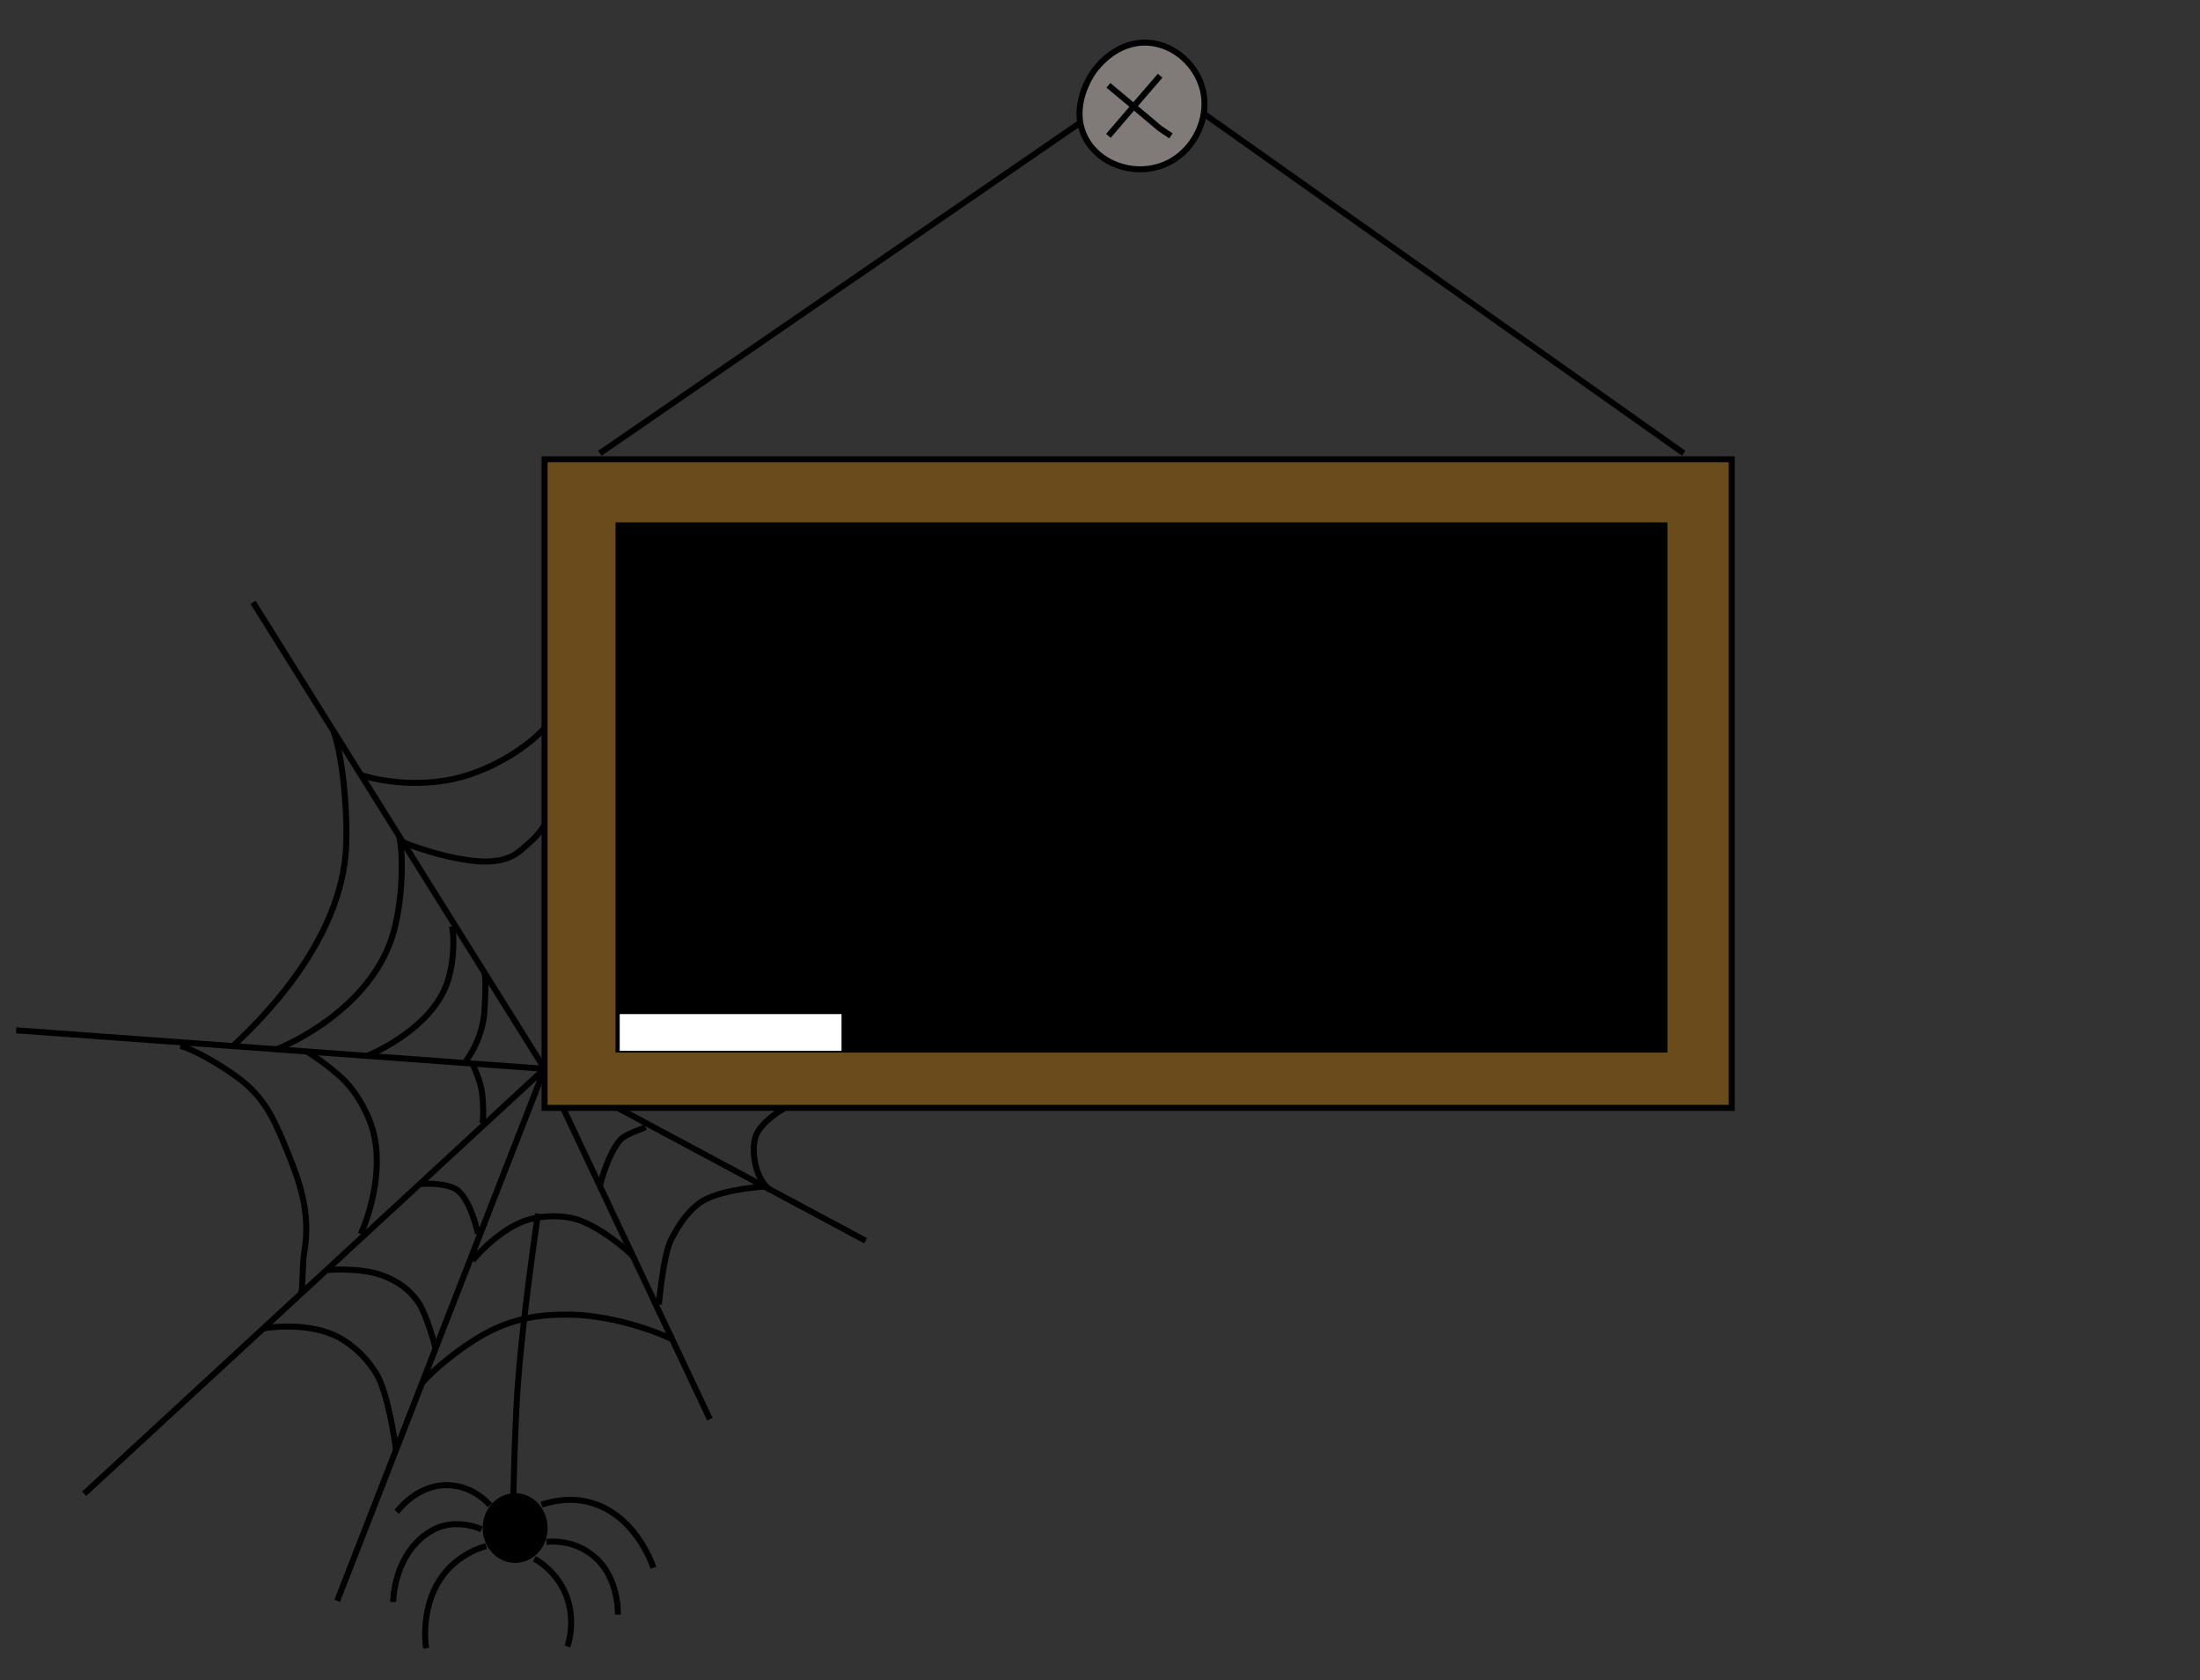 <?xml version="1.0" encoding="utf-8"?>
<!-- Generator: Adobe Illustrator 22.1.0, SVG Export Plug-In . SVG Version: 6.00 Build 0)  -->
<svg version="1.1" id="Layer_1" xmlns="http://www.w3.org/2000/svg" xmlns:xlink="http://www.w3.org/1999/xlink" x="0px" y="0px"
	 viewBox="0 0 366 279.5" style="enable-background:new 0 0 366 279.5;" xml:space="preserve">
<rect x="0" y="0" width="366" height="279.5" fill="#333333" stroke="none"/>
<style type="text/css">
	.st0{fill:none;stroke:#000000;stroke-miterlimit:10;}
	.st1{stroke:#000000;stroke-miterlimit:10;}
	.st2{fill:#6A4C1C;stroke:#000000;stroke-miterlimit:10;}
	.st3{fill:#FFFFFF;stroke:#FFFFFF;stroke-miterlimit:10;}
	.st4{fill:#807A79;}
</style>
<polyline class="st0" points="90.6,177.8 14,248.5 90.6,177.8 2.7,171.4 90.6,177.8 42.1,100.2 90.6,177.8 56.1,266.3 90.6,177.8 
	118.1,236.1 90.6,177.8 144,206.4 "/>
<path class="st0" d="M80.6,161.8c0.3,1.1,0.1,4.6,0,6.3c-0.2,3.9-2.2,7.3-3.1,8.4"/>
<path class="st0" d="M75.2,154.1c0.4,1.7,0.3,5.6-0.5,8.4c-2.2,8.4-12.8,12.8-13.7,13.2"/>
<path class="st0" d="M66.4,139.1c0.7,2.8,0.7,10-0.9,15.9c-3.6,12.9-18,19-19.6,19.6"/>
<path class="st0" d="M55.5,121.7c1.4,3.8,2.3,12.3,2.1,18.7c-0.5,16.7-15.5,30.4-18.8,33.6"/>
<path class="st0" d="M78.6,177c0.4,0.7,1.4,3.2,1.6,4.8c0.2,1.7,0.3,4.4,0,5.1"/>
<path class="st0" d="M51,174.9c1.2,0.7,5.2,3.5,6.8,5.4c0.4,0.4,2.9,3.3,4.2,7.6c2.1,7.4-1.2,15.8-2,17.4"/>
<path class="st0" d="M30,174c2.1,0.5,7.3,3.4,10.5,6c3.9,3.2,5.4,6.9,7.4,11.8c1.8,4.5,3.9,9.9,2.7,16.6c-0.3,1.7-0.2,5.8-0.5,6.7"
	/>
<path class="st0" d="M60,128.9c2.2,0.8,9.6,2.4,17,0.3c6.9-2,12-6.2,13.5-8"/>
<path class="st0" d="M66.4,139.8c1.5,0.8,6.1,2.3,9.2,2.9c3.2,0.6,8.1,1.5,11.2-1.4c0.6-0.6,4.4-3.2,4.7-6.8"/>
<path class="st0" d="M69.9,197c0.5-0.1,3.9-0.3,5.9,0.8c2.4,1.4,3.7,7.2,3.7,7.5"/>
<path class="st0" d="M54.6,211.3c1.4-0.2,5.8-0.2,8.5,0.7c1.2,0.4,4.4,1.5,6.6,4.8c1.2,1.9,2.6,6.6,2.8,7.7"/>
<path class="st0" d="M43.8,221c1.5-0.3,8-1,12.6,1.5c0.7,0.4,3.8,2.1,6.2,6c1.9,3.1,3.1,11.2,3.3,12.8"/>
<path class="st0" d="M105.4,209.1c-0.8-1-5.8-5.2-9.6-6.3c-0.7-0.2-3.9-1-7.9,0.1c-4.4,1.3-8.4,5.7-9.3,6.8"/>
<path class="st0" d="M70.2,230.1c1.5-1.9,7.1-6.7,12-9c5-2.3,9.3-2.4,11.9-2.4c6.8-0.1,14.5,2.5,17.7,4.1"/>
<path class="st0" d="M107.4,187.5c-0.8,0.4-3.1,1.1-4.1,2c-2,2.2-3.3,6.8-3.5,7.9"/>
<path class="st0" d="M127.1,197.4c-1.7,0.1-7.9,0.7-10.7,2.7c-2.5,1.9-3.7,4.2-4.7,6c-1.3,2.5-1.9,9.3-2.1,10.9"/>
<path class="st0" d="M128.2,198c-2.7-1.8-3.4-7.2-2.3-9.4c1-2.1,4.3-4.2,4.7-4.2"/>
<path class="st0" d="M89.5,201.9c-0.5,3.6-2.5,17.2-3.3,27.9c-0.2,2.4-0.3,4.7-0.3,4.7c-0.3,5.9-0.4,10.8-0.5,14.4"/>
<ellipse class="st1" cx="85.7" cy="254.2" rx="4.9" ry="5.3"/>
<path class="st0" d="M81.5,250.4c-0.5-0.6-2.8-3-6.4-3.3c-5.5-0.5-8.9,4.2-9.1,4.4"/>
<path class="st0" d="M80.1,254.4c-1.4-0.6-3.7-1.2-6.2-0.6c-4.6,1.2-8.2,6.2-8.5,12.7"/>
<path class="st0" d="M90.1,250.3c1.6-0.5,4.3-1.2,7.5-0.5c8,1.8,10.9,10.4,11.1,11"/>
<path class="st0" d="M90.9,256.5c1.2-0.1,4-0.2,6.8,1.6c5.3,3.3,5.1,10.2,5.1,10.5"/>
<path class="st0" d="M88.9,259.3c1.1,0.6,3.2,2.1,4.7,4.8c2.4,4.5,1.1,8.9,0.8,9.8"/>
<polyline class="st0" points="99.8,75.4 191.2,12.5 280.1,75.4 "/>
<path class="st0" d="M80.9,257.2c-1.5,0.4-3.6,1.3-5.5,3c-5.6,5-4.7,13-4.5,14"/>
<polygon class="st2" points="288.1,184.3 90.6,184.3 90.6,177.8 90.6,76.4 288.1,76.4 "/>
<rect x="102.9" y="87.4" class="st1" width="174" height="87.2"/>
<rect x="103.6" y="169.2" class="st3" width="35.9" height="5.1"/>
<g id="søm">
	<g>
		<path class="st4" d="M200.1,15c1.3,5.3-1.9,11.1-7.3,12.8c-4.5,1.4-9.9-0.4-12.2-4.7c-2.8-5.3,1.1-10.8,1.4-11.2
			c0.6-0.8,3.9-5.1,9-4.7C195.5,7.4,199.1,10.9,200.1,15z"/>
	</g>
	<g>
		<path class="st0" d="M191,7.1c-5.2-0.3-8.4,3.9-9,4.7c-0.3,0.4-4.2,5.9-1.4,11.2c2.3,4.3,7.7,6.1,12.2,4.7
			c5.3-1.6,8.6-7.5,7.3-12.8C199.1,10.9,195.5,7.4,191,7.1z"/>
		<polyline class="st0" points="193,12.6 188.6,17.7 184.4,22.6 		"/>
		<polyline class="st0" points="184.4,14.2 188.6,17.7 193,21.4 194.8,22.6 		"/>
	</g>
</g>
</svg>
